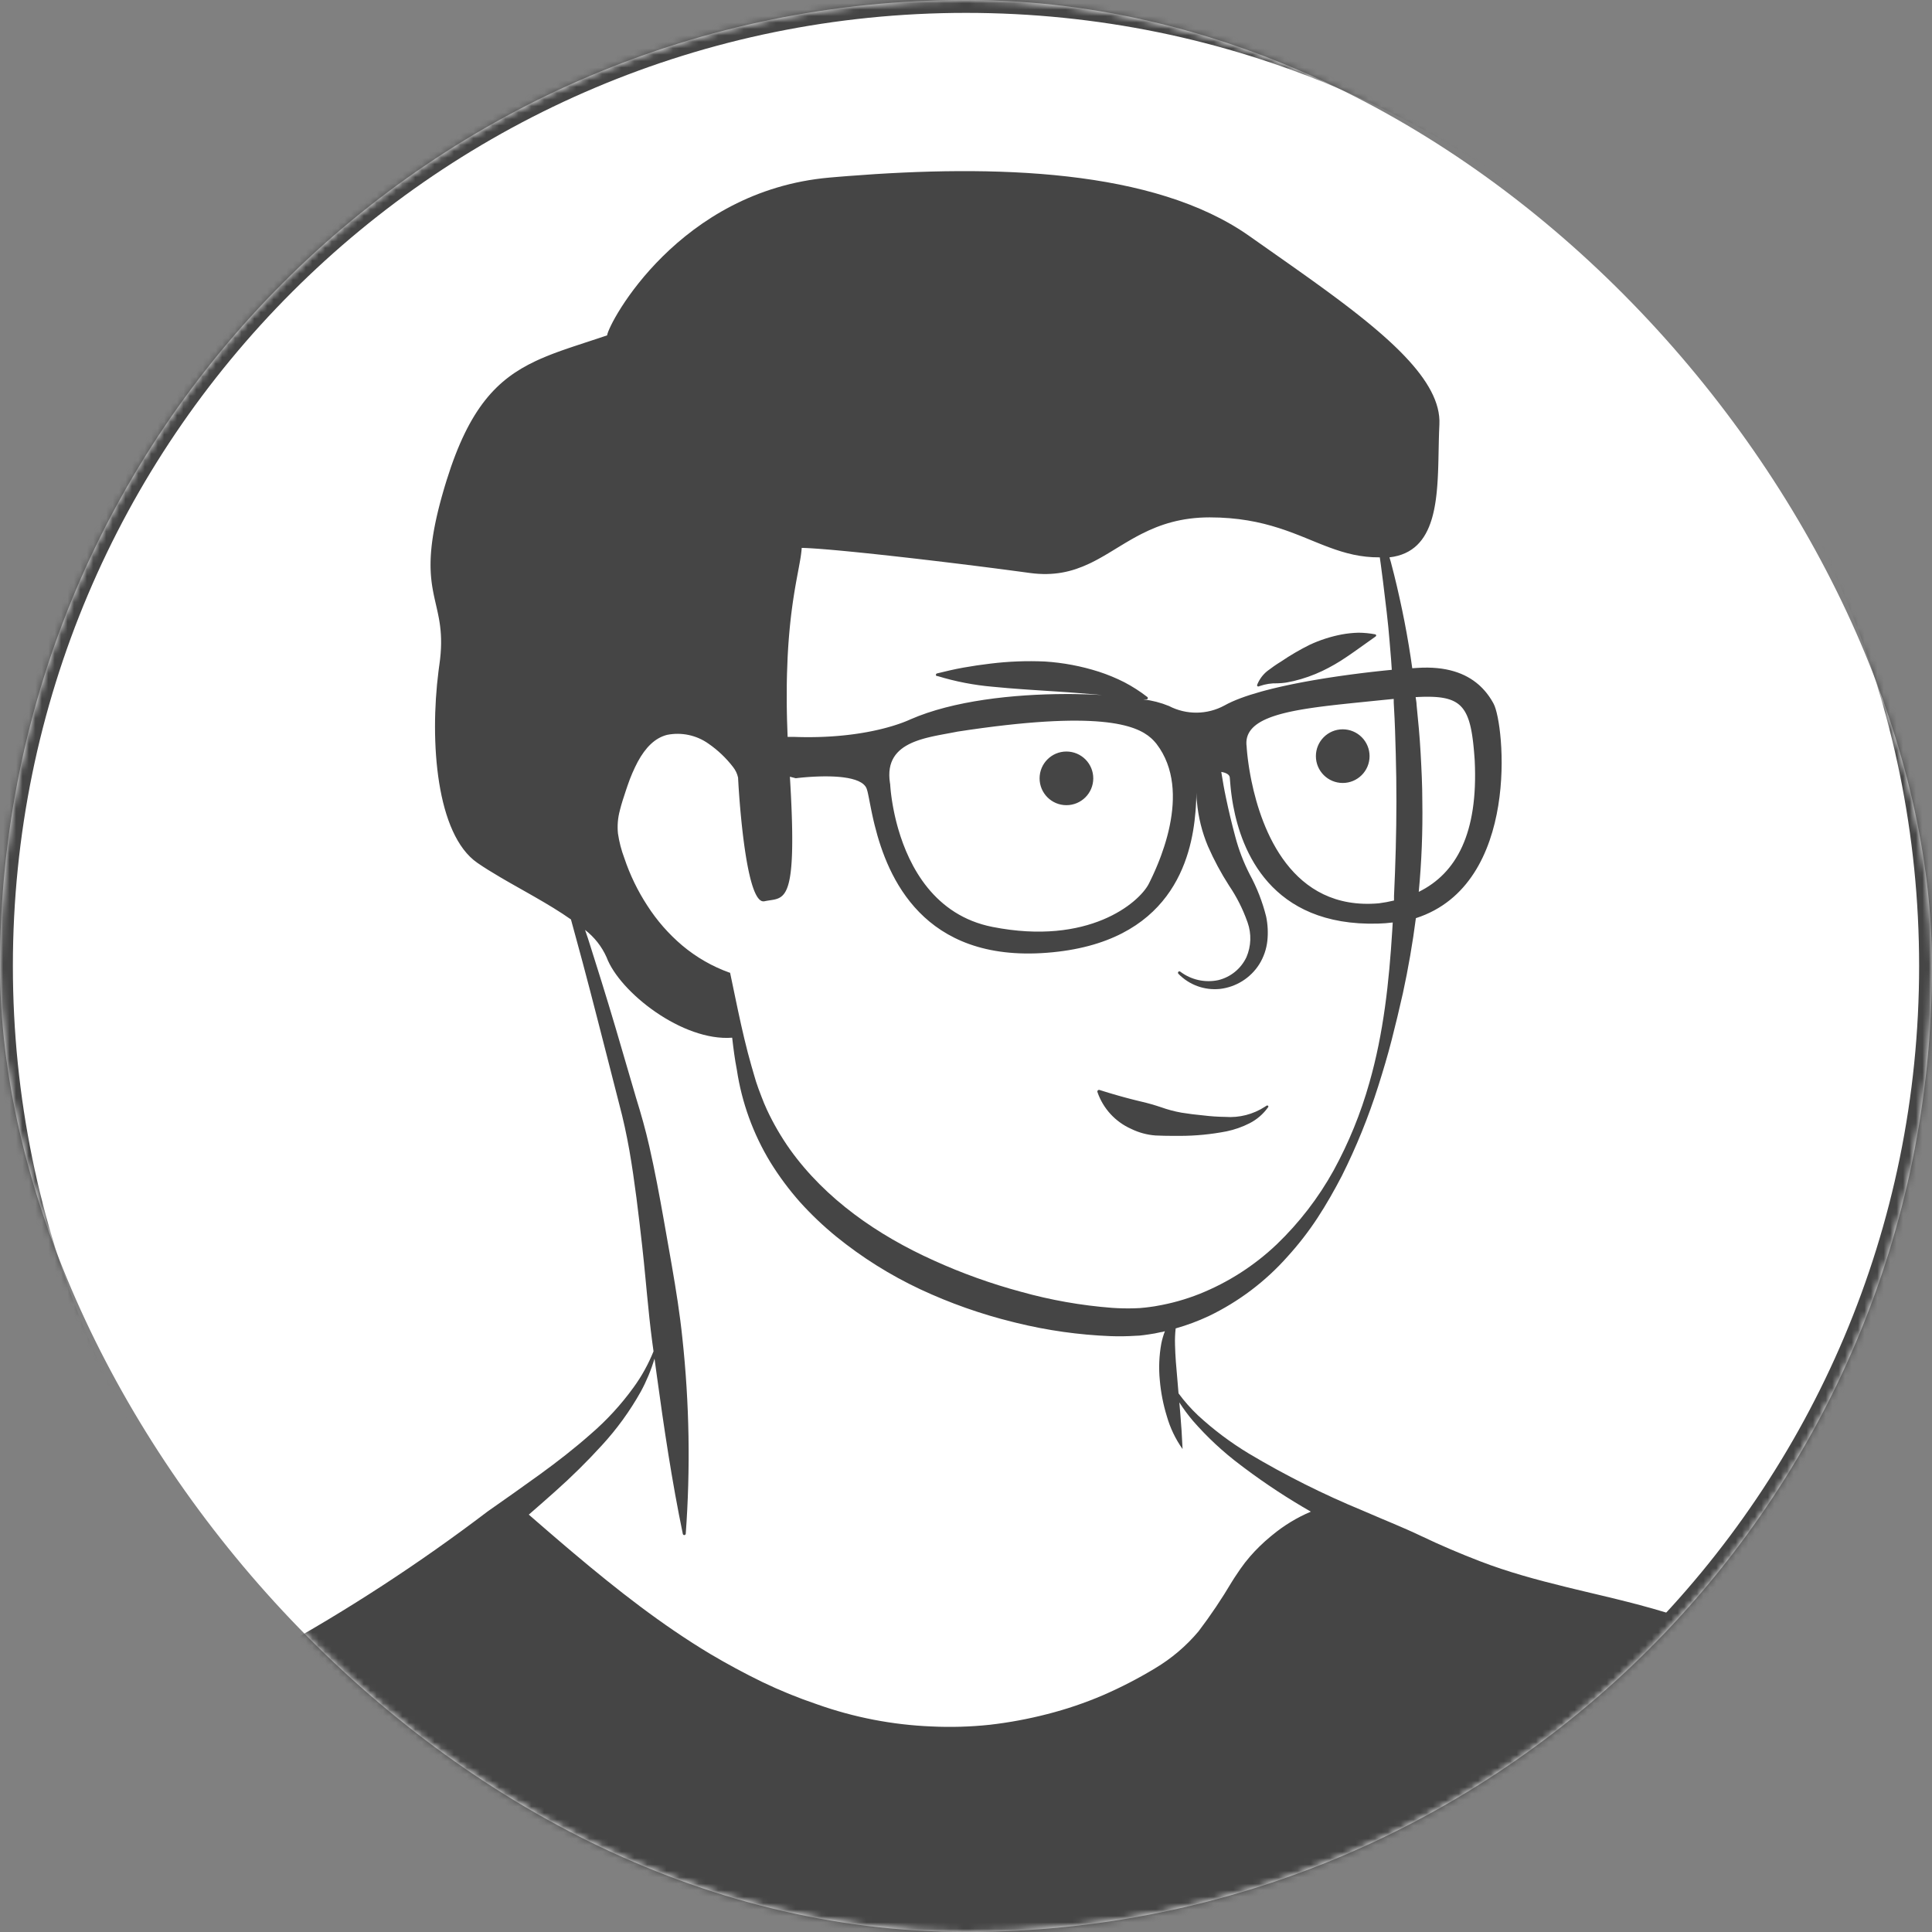 <svg width="300" height="300" viewBox="0 0 300 300" fill="none" xmlns="http://www.w3.org/2000/svg">
<rect x="0" y="0" width="300" height="300" fill="#808080" stroke="none"/>
<rect width="300" height="300" rx="150" fill="white"/>
<mask id="mask0_4_142" style="mask-type:luminance" maskUnits="userSpaceOnUse" x="0" y="0" width="300" height="300">
<rect width="300" height="300" rx="150" fill="white"/>
</mask>
<g mask="url(#mask0_4_142)">
<path fill-rule="evenodd" clip-rule="evenodd" d="M-2 150C-2 66.053 66.053 -2 150 -2C233.947 -2 302 66.053 302 150C302 233.947 233.947 302 150 302C66.053 302 -2 233.947 -2 150ZM298 150C298 68.262 231.738 2 150 2C68.262 2 2 68.262 2 150C2 231.738 68.262 298 150 298C231.738 298 298 231.738 298 150Z" fill="#454545"/>
<path fill-rule="evenodd" clip-rule="evenodd" d="M193.988 36.647L199.932 40.827L201.271 41.773L202.154 42.4L203.029 43.023L203.896 43.644L204.752 44.262L205.599 44.878L206.018 45.184L206.847 45.795C206.985 45.897 207.121 45.998 207.258 46.099L208.069 46.706C208.338 46.908 208.604 47.109 208.868 47.31L209.653 47.911L210.392 48.486L210.878 48.868L211.595 49.439L212.064 49.818L212.527 50.196L212.983 50.573L213.432 50.949L213.873 51.324L214.307 51.698L214.733 52.071C214.804 52.133 214.874 52.195 214.944 52.257L215.358 52.628C215.427 52.69 215.495 52.752 215.563 52.813L215.965 53.183L216.359 53.552L216.744 53.92C216.871 54.043 216.997 54.165 217.121 54.287L217.489 54.653C217.61 54.775 217.73 54.897 217.848 55.019L218.197 55.383C221.646 59.02 223.682 62.519 223.508 65.916C223.468 66.704 223.443 67.512 223.423 68.33L223.397 69.564L223.359 71.399L223.336 72.269L223.315 72.903L223.299 73.324L223.271 73.953L223.249 74.37L223.224 74.784L223.197 75.197L223.157 75.708L223.112 76.214L223.071 76.616L223.05 76.815L223.002 77.211C222.986 77.342 222.969 77.472 222.951 77.602L222.894 77.989L222.843 78.305L222.789 78.616C222.781 78.663 222.772 78.709 222.764 78.755C222.753 78.812 222.742 78.868 222.731 78.925L222.669 79.229L222.603 79.53C222.592 79.58 222.58 79.63 222.568 79.679L222.496 79.974C222.458 80.12 222.419 80.265 222.379 80.408L222.295 80.692C221.329 83.837 219.457 86.117 215.754 86.546C215.826 86.764 215.899 87.011 215.967 87.263L216.017 87.454C216.652 89.841 217.215 92.282 217.724 94.714C218.232 97.147 218.677 99.606 219.05 102.075L219.295 103.763L220.121 103.709C224.555 103.425 227.569 104.532 229.616 106.327L229.821 106.512C230.324 106.98 230.767 107.491 231.155 108.033L231.308 108.252C231.482 108.508 231.645 108.772 231.798 109.041L231.925 109.272C233.605 112.322 236.202 137.308 219.858 142.572C219.349 146.486 218.677 150.368 217.842 154.216C217.306 156.63 216.716 159.054 216.099 161.477C215.481 163.9 214.764 166.287 214.01 168.665C212.497 173.447 210.608 178.102 208.362 182.587C207.209 184.811 205.965 186.998 204.585 189.113C203.195 191.232 201.641 193.238 199.936 195.112C196.507 198.983 192.339 202.13 187.677 204.37C186.024 205.141 184.312 205.778 182.556 206.276C182.464 207.11 182.43 207.95 182.456 208.79C182.493 210.541 182.647 212.311 182.81 214.081L183.001 216.359C183.91 217.594 184.928 218.746 186.043 219.799C188.455 222.019 191.083 223.993 193.888 225.689C199.559 229.074 205.471 232.038 211.577 234.556C212.486 234.956 213.402 235.344 214.319 235.73L216.155 236.503C217.685 237.15 219.213 237.81 220.72 238.531C223.735 239.974 226.759 241.254 229.801 242.425C234.127 244.097 238.638 245.316 243.232 246.442L244.613 246.777L245.998 247.109L248.778 247.771L249.894 248.039L251.013 248.311L251.317 248.386L251.574 248.449L252.695 248.731C257.934 250.061 263.21 251.637 268.237 253.997C274.481 256.936 280.273 260.754 285.435 265.333C290.972 270.223 295.816 275.806 300.001 281.837L300 300L-0.172 299.999L-0.127 299.838L-0.094 299.683L-0.036 299.384C-0.015 299.283 0.009 299.179 0.044 299.068C1.099 295.776 2.36 292.553 3.821 289.42C5.309 286.253 7.062 283.217 9.06 280.344C11.12 277.479 13.466 274.83 16.061 272.439C18.685 270.108 21.515 268.018 24.515 266.195C27.202 264.549 29.924 263.07 32.639 261.637L34.267 260.782L36.7 259.508C38.587 258.517 40.46 257.52 42.303 256.474C53.958 250.033 65.129 242.753 75.727 234.692C78.451 232.786 81.184 230.862 83.9 228.893C86.615 226.923 89.221 224.89 91.699 222.703C94.2 220.552 96.44 218.115 98.373 215.442C99.636 213.708 100.679 211.824 101.479 209.833L101.288 208.436C100.957 205.953 100.705 203.462 100.465 200.968L100.227 198.474C100.068 196.811 99.905 195.148 99.717 193.488C99.154 188.505 98.573 183.504 97.729 178.621C97.293 176.171 96.784 173.802 96.131 171.36L94.26 164.045L92.76 158.201C92.009 155.281 91.253 152.365 90.474 149.451L89.263 144.994L88.657 142.771C86.953 141.566 85.007 140.403 83.024 139.266L82.03 138.699L79.556 137.298L79.165 137.075L78.392 136.631L77.633 136.188C76.379 135.451 75.191 134.719 74.129 133.986C67.743 129.584 66.698 115.148 68.091 104.214L68.18 103.542L68.227 103.209C68.582 100.74 68.547 98.869 68.342 97.244L68.293 96.887L68.277 96.777L68.267 96.711L68.212 96.365L68.152 96.024C68.141 95.968 68.131 95.912 68.12 95.856L68.041 95.454L67.958 95.057L67.828 94.469L67.516 93.102L67.386 92.506L67.304 92.101L67.225 91.689L67.15 91.259L67.097 90.929L67.064 90.706L67.034 90.479L66.991 90.132L66.966 89.897L66.942 89.657L66.921 89.413L66.903 89.165L66.888 88.913L66.87 88.525L66.861 88.26L66.856 87.99L66.855 87.574L66.858 87.29L66.865 87L66.875 86.704L66.889 86.401L66.908 86.092L66.93 85.776L66.957 85.453L66.988 85.123L67.023 84.786L67.063 84.441L67.108 84.088L67.158 83.728L67.212 83.359L67.272 82.982L67.337 82.596C67.348 82.531 67.36 82.466 67.371 82.4L67.444 82.001L67.523 81.593C67.536 81.525 67.55 81.456 67.564 81.386L67.651 80.964L67.744 80.533L67.843 80.092L67.948 79.641L68.059 79.179L68.177 78.708L68.301 78.226L68.432 77.733L68.569 77.229L68.714 76.714L68.865 76.188L69.023 75.65C69.05 75.559 69.078 75.468 69.105 75.376L69.275 74.821C69.303 74.727 69.333 74.633 69.362 74.539C72.886 63.238 77.242 58.867 83.132 56.084L83.555 55.888L83.984 55.697C84.272 55.571 84.563 55.448 84.857 55.328L85.302 55.149L85.752 54.973L85.844 54.938L85.98 54.886L86.439 54.715C86.515 54.686 86.593 54.658 86.67 54.63L87.278 54.411C87.584 54.303 87.894 54.195 88.208 54.087L89.16 53.766L90.797 53.225L92.848 52.552L93.91 52.197L94.269 52.076C94.56 50.034 105.456 29.613 128.838 27.571C129.305 27.53 129.774 27.49 130.244 27.451L131.657 27.337C154.308 25.564 179.169 26.191 193.988 36.647ZM90.846 144.396C91.147 145.236 91.418 146.082 91.683 146.929L92.08 148.2L92.281 148.834C93.806 153.632 95.268 158.452 96.666 163.292L98.791 170.553C99.536 172.94 100.244 175.454 100.807 177.931C101.68 181.764 102.387 185.57 103.067 189.399L104.006 194.726L104.333 196.596C104.979 200.335 105.576 204.066 105.964 207.837C107.05 217.908 107.223 228.057 106.482 238.159C106.477 238.219 106.449 238.275 106.403 238.315C106.357 238.354 106.297 238.373 106.237 238.368C106.135 238.359 106.051 238.286 106.028 238.186C104.319 229.936 103.098 221.685 101.969 213.434L101.633 210.959C101.103 212.741 100.388 214.462 99.499 216.096C97.817 219.098 95.791 221.894 93.461 224.427C91.167 226.943 88.742 229.336 86.197 231.597C84.841 232.807 83.479 234.005 82.111 235.191C82.877 235.857 83.644 236.523 84.412 237.186L85.566 238.181L86.721 239.172L87.878 240.16L89.038 241.142C95.816 246.861 102.76 252.309 110.259 256.81C112.911 258.383 115.617 259.842 118.377 261.185C121.134 262.51 123.969 263.665 126.867 264.643C132.584 266.676 138.574 267.836 144.637 268.083C147.666 268.227 150.702 268.139 153.717 267.819C156.727 267.471 159.71 266.916 162.643 266.158C165.587 265.407 168.468 264.43 171.26 263.236C174.051 262.025 176.757 260.627 179.36 259.052C181.914 257.531 184.195 255.592 186.107 253.316C187.973 250.857 189.698 248.293 191.273 245.638C191.518 245.235 191.783 244.835 192.052 244.437L192.59 243.641C193.057 242.967 193.56 242.318 194.097 241.699C195.066 240.585 196.125 239.553 197.263 238.613L197.575 238.359C199.38 236.866 201.393 235.643 203.55 234.729C199.986 232.692 196.552 230.437 193.268 227.977L192.653 227.513C189.933 225.475 187.437 223.153 185.208 220.588C184.453 219.694 183.759 218.751 183.128 217.766L183.274 219.472C183.428 221.287 183.546 223.093 183.628 225.008C182.525 223.451 181.696 221.717 181.176 219.88C180.621 218.075 180.259 216.216 180.095 214.335C179.907 212.421 179.987 210.491 180.332 208.599C180.463 207.955 180.649 207.324 180.885 206.711L180.786 206.737L180.586 206.796C180.486 206.825 180.386 206.847 180.286 206.847C179.641 207.002 179.015 207.12 178.343 207.21L177.588 207.316C177.168 207.373 176.751 207.419 176.336 207.419C175.034 207.505 173.727 207.523 172.423 207.474C167.511 207.279 162.631 206.59 157.858 205.42L157.286 205.277C152.324 204.056 147.495 202.35 142.867 200.186C138.214 197.999 133.845 195.256 129.855 192.017C127.855 190.386 125.982 188.605 124.252 186.69C122.535 184.758 120.989 182.68 119.63 180.482C116.956 176.089 115.184 171.208 114.418 166.124C114.091 164.454 113.882 162.793 113.692 161.132C105.992 161.731 96.221 154.089 94.187 148.643C93.443 146.973 92.294 145.513 90.846 144.396ZM99.036 118.275C100.244 116.061 101.697 114.591 103.576 114.11C105.815 113.66 108.141 114.152 110.005 115.471C111.46 116.476 112.75 117.7 113.828 119.101C114.211 119.585 114.478 120.15 114.609 120.753L114.62 121.017L114.691 122.237L114.768 123.354L114.833 124.229L114.911 125.188L114.978 125.955L115.053 126.755L115.134 127.582L115.193 128.146L115.288 129.003L115.355 129.581L115.426 130.161L115.54 131.032L115.62 131.611C115.647 131.803 115.675 131.995 115.704 132.185L115.792 132.753L115.883 133.314L115.979 133.865L116.028 134.136L116.13 134.668L116.194 134.986L116.259 135.298L116.326 135.604L116.43 136.05L116.446 136.119L116.465 136.195L116.536 136.48L116.61 136.757L116.684 137.025L116.761 137.284L116.785 137.363L116.799 137.41L116.878 137.656L116.959 137.891C116.972 137.93 116.986 137.968 116.999 138.005L117.082 138.225L117.167 138.434C117.607 139.484 118.114 140.077 118.695 139.949L118.878 139.911L118.969 139.894L119.148 139.862L119.923 139.742L120.087 139.713L120.248 139.68L120.406 139.642L120.5 139.617L120.593 139.589L120.685 139.558L120.776 139.524L120.865 139.487L120.953 139.446L121.039 139.401L121.124 139.353L121.207 139.3L121.289 139.242L121.37 139.179L121.448 139.112L121.526 139.039C121.538 139.026 121.551 139.013 121.564 139L121.638 138.918L121.711 138.83C121.723 138.815 121.735 138.8 121.747 138.784L121.818 138.686C121.829 138.669 121.841 138.652 121.852 138.635L121.92 138.527L121.987 138.412C121.998 138.392 122.008 138.372 122.019 138.352L122.083 138.225L122.144 138.091L122.204 137.949L122.262 137.798L122.318 137.638C122.327 137.611 122.336 137.583 122.345 137.555L122.398 137.382C122.407 137.353 122.416 137.323 122.424 137.292L122.474 137.105L122.522 136.908L122.568 136.701L122.612 136.484L122.654 136.256L122.694 136.017L122.731 135.768L122.767 135.506L122.8 135.233L122.831 134.949L122.86 134.652L122.886 134.342L122.921 133.854L122.951 133.336L122.976 132.788L122.989 132.405L123.004 131.804L123.011 131.385L123.017 130.729L123.017 130.038L123.011 129.243L123.005 128.829L122.987 127.968C122.985 127.853 122.982 127.738 122.979 127.621L122.958 126.906L122.932 126.163L122.903 125.391L122.868 124.59L122.817 123.516L122.742 122.103L122.654 120.608L123.562 120.844L124.094 120.782L124.7 120.722L125.128 120.686L125.607 120.649L125.994 120.624L126.543 120.595L126.975 120.577L127.271 120.567L127.725 120.557L128.033 120.554L128.344 120.554L128.736 120.558L129.129 120.568L129.444 120.581L129.601 120.588L129.914 120.607L130.225 120.63L130.532 120.658L130.684 120.674L130.986 120.71C132.727 120.936 134.192 121.442 134.576 122.469C134.616 122.575 134.656 122.71 134.697 122.872L134.747 123.078C134.755 123.114 134.764 123.152 134.772 123.19L134.851 123.562L134.929 123.948L135.102 124.838L135.253 125.601L135.426 126.435L135.529 126.908L135.64 127.397C135.66 127.48 135.679 127.564 135.699 127.648L135.824 128.161C137.828 136.226 143.324 149.43 162.571 147.945C181.886 146.456 185.041 133.333 185.636 126.03L185.669 125.586L185.684 125.369L185.712 124.898L185.734 124.449L185.758 123.819L185.78 123.068C185.78 123.558 185.78 124.048 185.861 124.529C186.072 126.886 186.645 129.198 187.559 131.381C188.495 133.52 189.6 135.581 190.865 137.544C192.032 139.266 192.974 141.129 193.67 143.089L193.734 143.263C194.344 145.005 194.281 146.915 193.552 148.616C192.712 150.407 191.106 151.721 189.185 152.192C187.121 152.634 184.967 152.157 183.283 150.885C183.196 150.814 183.07 150.814 182.983 150.885C182.895 150.977 182.895 151.121 182.983 151.212C184.654 152.936 187.022 153.801 189.412 153.563C191.932 153.278 194.186 151.866 195.541 149.724C196.225 148.622 196.653 147.382 196.794 146.093C196.925 144.842 196.864 143.578 196.612 142.345C196.043 140.058 195.186 137.853 194.061 135.783C193.1 133.909 192.345 131.938 191.809 129.902C191.273 127.905 190.792 125.908 190.365 123.866C190.084 122.55 189.857 121.216 189.639 119.864C190.338 119.973 190.865 120.245 190.946 120.653L190.959 120.75L190.973 120.895L191.03 121.599L191.074 122.09L191.111 122.463L191.156 122.871L191.211 123.312C191.227 123.435 191.244 123.561 191.262 123.691L191.32 124.089C191.331 124.157 191.341 124.225 191.352 124.295L191.423 124.719L191.502 125.159C192.767 131.953 197.213 143.897 213.992 143.416C214.751 143.396 215.509 143.339 216.262 143.243L216.191 144.442C215.699 152.431 214.844 160.437 212.63 168.148C211.297 172.881 209.433 177.448 207.073 181.762C204.717 186.015 201.732 189.888 198.22 193.252C194.764 196.531 190.719 199.127 186.297 200.903C184.13 201.766 181.878 202.399 179.578 202.79L179.234 202.851C179.004 202.888 178.773 202.92 178.542 202.949L177.853 203.035C177.281 203.108 176.745 203.135 176.164 203.153C174.995 203.188 173.825 203.164 172.659 203.081C167.879 202.713 163.147 201.877 158.53 200.585C153.889 199.335 149.358 197.708 144.982 195.72C136.274 191.799 128.193 186.209 122.663 178.476C121.293 176.538 120.098 174.482 119.094 172.332C118.777 171.657 118.501 170.967 118.235 170.271L117.76 169.01C117.493 168.306 117.279 167.585 117.07 166.855L116.818 165.976L116.688 165.534C115.886 162.742 115.229 159.873 114.611 156.981L114.278 155.403L113.742 152.833L113.383 151.121V151.076L113.329 151.03H113.274C110.605 150.073 108.127 148.65 105.955 146.828C103.839 145.039 102.003 142.943 100.507 140.611C99.013 138.319 97.817 135.845 96.948 133.251C96.483 132.019 96.151 130.741 95.958 129.439C95.832 128.224 95.934 126.996 96.258 125.818V125.799C96.505 124.819 96.85 123.746 97.207 122.692L97.474 121.906C97.899 120.657 98.421 119.443 99.036 118.275ZM170.689 169.238L170.725 169.246L171.456 169.475L172.16 169.691C172.391 169.76 172.617 169.828 172.84 169.893L173.662 170.131L174.46 170.353L175.085 170.521L175.702 170.682L176.315 170.837L176.928 170.987L177.235 171.061C178.252 171.297 179.242 171.578 180.268 171.923C181.31 172.298 182.383 172.583 183.473 172.776C184.581 172.958 185.716 173.094 186.869 173.203C187.993 173.341 189.124 173.417 190.256 173.43C192.437 173.594 194.609 173.035 196.437 171.841L196.612 171.724C196.701 171.637 196.842 171.637 196.93 171.724C196.97 171.811 196.948 171.914 196.876 171.978C196.136 173.006 195.162 173.843 194.034 174.419C192.908 174.992 191.711 175.413 190.474 175.672C188.081 176.139 185.648 176.376 183.21 176.379L182.145 176.378C181.252 176.374 180.345 176.361 179.424 176.316C178.117 176.22 176.841 175.875 175.664 175.299C173.188 174.204 171.282 172.125 170.407 169.563C170.387 169.498 170.394 169.428 170.427 169.369C170.459 169.309 170.514 169.265 170.579 169.246C170.615 169.236 170.652 169.233 170.689 169.238ZM148.221 113.696L148.651 113.61C170.539 110.246 176.417 112.553 178.718 114.595L178.857 114.722L178.988 114.848L179.124 114.987L179.188 115.056L179.311 115.191L179.426 115.324L179.587 115.516C182.442 119.249 182.492 123.982 181.647 128.143L181.568 128.52L181.484 128.893C181.47 128.955 181.455 129.016 181.441 129.078L181.351 129.446L181.257 129.809C181.241 129.869 181.225 129.929 181.208 129.989L181.109 130.346L181.007 130.698L180.902 131.046L180.762 131.49C180.62 131.929 180.474 132.354 180.325 132.762L180.176 133.165L180.026 133.556L179.951 133.746L179.802 134.118L179.654 134.477L179.508 134.822L179.365 135.152L179.225 135.468L179.023 135.912L178.894 136.187L178.655 136.686L178.494 137.013L178.353 137.294C176.816 140.194 169.039 146.871 154.117 143.933C145.082 142.154 141.169 134.548 139.484 128.74L139.363 128.313C139.324 128.172 139.287 128.032 139.25 127.893L139.145 127.482C139.128 127.414 139.111 127.346 139.095 127.279L139.001 126.881L138.913 126.492L138.833 126.114L138.759 125.746L138.691 125.391L138.628 125.047L138.554 124.605C138.53 124.461 138.508 124.322 138.488 124.188L138.432 123.798L138.384 123.437L138.344 123.107L138.311 122.81L138.285 122.546L138.256 122.219L138.238 121.978L138.227 121.784L138.193 121.578C137.666 118.175 139.238 116.415 141.525 115.377L141.753 115.277C141.791 115.261 141.829 115.245 141.868 115.229L142.101 115.136L142.165 115.112L142.22 115.091L142.459 115.004L142.748 114.905L142.894 114.858L143.19 114.767L143.339 114.723L143.64 114.639L143.943 114.56L144.249 114.484L144.557 114.411L144.866 114.342L145.177 114.275L145.643 114.18L146.417 114.032L147.483 113.835L148.221 113.696ZM216.416 108.528L214.673 108.7L210.116 109.163L208.775 109.304L207.791 109.41L207.147 109.483L206.199 109.594L205.58 109.67L204.972 109.748L204.671 109.788L204.08 109.869C203.787 109.911 203.498 109.953 203.214 109.997L202.652 110.086L202.103 110.178L201.552 110.276L201.016 110.378L200.666 110.449L200.323 110.522L199.987 110.597L199.658 110.674L199.336 110.753L199.022 110.835C198.918 110.862 198.815 110.89 198.714 110.919L198.414 111.005L198.122 111.095C197.978 111.14 197.836 111.186 197.698 111.234L197.425 111.33C197.38 111.346 197.336 111.363 197.292 111.379L197.031 111.48C194.594 112.45 193.275 113.834 193.58 115.961L193.591 116.145L193.612 116.419L193.634 116.665L193.662 116.959L193.719 117.484L193.742 117.68L193.795 118.103L193.858 118.563L193.917 118.968C193.927 119.037 193.938 119.107 193.949 119.178L194.02 119.616L194.043 119.753L194.059 119.843L194.142 120.311L194.234 120.798L194.335 121.302C195.885 128.815 200.523 141.467 214.11 140.266C214.901 140.165 215.687 140.019 216.462 139.831V139.123C216.689 134.231 216.834 129.339 216.834 124.438C216.843 121.997 216.798 119.546 216.734 117.096C216.671 114.645 216.598 112.195 216.453 109.744C216.425 109.336 216.407 108.936 216.416 108.528ZM220.677 108.208L221.083 108.196C221.138 108.195 221.191 108.194 221.245 108.193L221.561 108.19L221.868 108.191L222.166 108.196L222.455 108.205L222.735 108.218L223.008 108.236L223.271 108.258C223.319 108.263 223.367 108.267 223.414 108.272C223.452 108.276 223.49 108.281 223.527 108.285L223.774 108.317L224.014 108.354C226.175 108.714 227.356 109.715 228.054 111.795L228.128 112.026L228.198 112.266C228.22 112.344 228.242 112.424 228.263 112.505C228.275 112.55 228.286 112.596 228.298 112.643L228.36 112.905L228.418 113.176C228.429 113.228 228.44 113.281 228.45 113.333L228.465 113.41L228.474 113.457L228.527 113.747L228.577 114.047L228.624 114.356L228.669 114.675L228.722 115.08C228.732 115.165 228.742 115.25 228.752 115.337C228.758 115.391 228.764 115.446 228.77 115.5L228.827 116.048L228.88 116.619L228.919 117.095L228.957 117.586L228.993 118.094C229.546 129.375 226.159 135.601 220.303 138.488C220.746 133.812 220.931 129.116 220.857 124.42C220.857 121.924 220.73 119.428 220.593 116.932C220.457 114.436 220.221 111.95 219.967 109.463C219.967 109.263 219.942 109.061 219.911 108.858L219.848 108.451L219.821 108.247L220.257 108.225L220.677 108.208ZM165.594 116.696C166.701 116.696 167.763 117.136 168.545 117.92C169.327 118.703 169.765 119.765 169.762 120.871C169.757 123.171 167.889 125.031 165.588 125.028C163.288 125.025 161.425 123.159 161.427 120.859C161.428 118.56 163.294 116.696 165.594 116.696ZM211.449 114.471C210.667 113.688 209.605 113.247 208.498 113.247C206.198 113.247 204.332 115.111 204.331 117.41C204.329 119.71 206.192 121.576 208.492 121.579C210.793 121.582 212.661 119.722 212.666 117.422C212.669 116.316 212.231 115.254 211.449 114.471ZM187.823 80.338C183.41 80.341 180.132 81.451 177.305 82.882L176.931 83.075C176.869 83.107 176.807 83.14 176.746 83.172L176.379 83.37L176.016 83.57L175.658 83.773L175.303 83.978L174.824 84.259L174.587 84.401L173.882 84.827L172.722 85.534L172.261 85.813L171.801 86.087L171.34 86.357L170.999 86.551C170.943 86.583 170.886 86.615 170.829 86.647L170.486 86.836C170.429 86.867 170.372 86.898 170.314 86.929L169.969 87.111C169.796 87.201 169.622 87.289 169.447 87.375L169.095 87.543C166.505 88.759 163.657 89.484 159.901 88.969L158.476 88.776L156.223 88.477L154.257 88.221L151.815 87.91L148.89 87.547L146.349 87.238L144.652 87.036L142.124 86.74L140.462 86.55L138.025 86.278L136.063 86.065L134.551 85.905L132.746 85.721L131.38 85.587L130.093 85.466L129.184 85.385L128.607 85.335L127.528 85.248L127.027 85.21L126.327 85.162L125.897 85.135L125.309 85.104L124.956 85.089L124.636 85.079C124.585 85.078 124.536 85.077 124.488 85.076L124.481 85.191L124.462 85.426L124.43 85.731L124.39 86.05L124.353 86.315L124.311 86.59L124.264 86.874L124.187 87.32L124.041 88.119L123.736 89.751L123.588 90.565L123.475 91.213L123.399 91.664L123.284 92.371L123.208 92.863L123.132 93.371L123.057 93.897L122.946 94.719L122.856 95.435L122.77 96.18L122.703 96.799L122.638 97.437C122.607 97.761 122.576 98.092 122.547 98.432L122.49 99.121C122.471 99.354 122.454 99.591 122.436 99.831L122.387 100.563L122.341 101.317L122.3 102.094C122.262 102.882 122.23 103.704 122.207 104.563L122.186 105.434L122.171 106.329C122.161 107.237 122.157 108.182 122.165 109.167L122.177 110.165L122.186 110.674L122.208 111.712C122.231 112.588 122.261 113.493 122.3 114.427H123.389L124.002 114.446L124.605 114.458L125.199 114.464H125.783C125.976 114.463 126.168 114.461 126.357 114.458L126.923 114.447C127.109 114.442 127.295 114.437 127.478 114.43L128.024 114.409L128.56 114.382C128.738 114.373 128.913 114.362 129.087 114.351L129.604 114.315L130.112 114.275L130.732 114.219L131.338 114.156L131.576 114.13L132.044 114.074L132.503 114.015L133.063 113.936L133.607 113.853L134.031 113.783L134.649 113.674L135.245 113.559L135.629 113.481L136.004 113.4L136.369 113.318L136.723 113.234L137.068 113.149L137.403 113.063L137.727 112.977L138.041 112.889L138.494 112.758L138.783 112.669L139.197 112.537L139.461 112.449L139.714 112.362L139.957 112.276L140.19 112.19L140.519 112.063L140.826 111.94L141.109 111.82L141.368 111.704C148.004 108.799 157.345 107.794 165.4 107.77L166.188 107.77L166.98 107.777C168.421 107.796 169.811 107.845 171.124 107.92L169.49 107.784C167.667 107.628 165.896 107.5 164.115 107.38L161.971 107.239L160.076 107.115L158.799 107.027C157.3 106.921 155.77 106.799 154.18 106.64C151.263 106.392 148.381 105.836 145.582 104.979H145.473C145.418 104.965 145.372 104.928 145.346 104.878C145.32 104.828 145.317 104.769 145.336 104.716C145.358 104.643 145.417 104.588 145.491 104.571C146.889 104.226 148.233 103.908 149.613 103.663C150.993 103.418 152.392 103.209 153.79 103.046C156.597 102.701 159.428 102.592 162.253 102.719C165.104 102.902 167.922 103.435 170.643 104.308C171.993 104.747 173.308 105.29 174.575 105.932C175.834 106.589 177.031 107.358 178.152 108.228C178.245 108.296 178.265 108.426 178.198 108.519C178.16 108.567 178.103 108.596 178.043 108.601L177.535 108.601C178.901 108.76 180.239 109.105 181.512 109.626C184.216 111.031 187.441 111.004 190.12 109.553C191.545 108.753 193.518 108.037 195.794 107.402L196.369 107.245C196.756 107.142 197.151 107.04 197.554 106.941L198.162 106.795L198.469 106.723L199.091 106.581L199.879 106.408L200.678 106.241L201.324 106.111L201.974 105.985L202.629 105.862L203.288 105.742L203.949 105.625L204.611 105.512L205.274 105.402L205.937 105.295L206.6 105.192L207.589 105.043L208.246 104.948L208.898 104.857L209.546 104.768L210.188 104.683L211.139 104.561L212.073 104.446L212.986 104.339L213.876 104.239L215.023 104.117L216.117 104.008L216.008 102.402L215.931 101.483L215.78 99.648C215.652 98.119 215.514 96.591 215.327 95.059C215.238 94.333 215.151 93.606 215.065 92.879L215.065 92.878C214.86 91.155 214.655 89.434 214.419 87.717L214.255 86.546C211.313 86.573 208.854 85.906 206.411 85L205.967 84.833L205.523 84.661L205.077 84.485L204.182 84.124L202.816 83.566L202.119 83.285L201.647 83.098L200.927 82.82L200.439 82.637L200.192 82.547L199.692 82.368C199.474 82.292 199.253 82.216 199.03 82.142L198.581 81.995C195.635 81.052 192.215 80.338 187.823 80.338ZM213.547 98.499C212.688 98.337 211.816 98.252 210.941 98.245C210.07 98.268 209.201 98.359 208.344 98.517C206.632 98.843 204.966 99.379 203.386 100.115C201.842 100.88 200.353 101.75 198.928 102.719C198.187 103.173 197.472 103.667 196.785 104.199C196.08 104.766 195.536 105.508 195.205 106.35C195.196 106.392 195.196 106.435 195.205 106.477C195.243 106.574 195.352 106.623 195.45 106.586L195.632 106.522C196.506 106.217 197.43 106.076 198.356 106.105L198.405 106.102C198.8 106.085 199.234 106.066 199.6 106.005L199.949 105.944C200.255 105.889 200.591 105.822 200.889 105.751C202.417 105.386 203.902 104.863 205.32 104.19C206.618 103.569 207.865 102.85 209.052 102.039L209.204 101.937L209.508 101.73L209.816 101.519L210.287 101.19L210.61 100.962L213.474 98.926L213.62 98.817C213.659 98.788 213.685 98.746 213.692 98.699C213.699 98.606 213.638 98.521 213.547 98.499Z" fill="#454545"/>
</g>
</svg>
